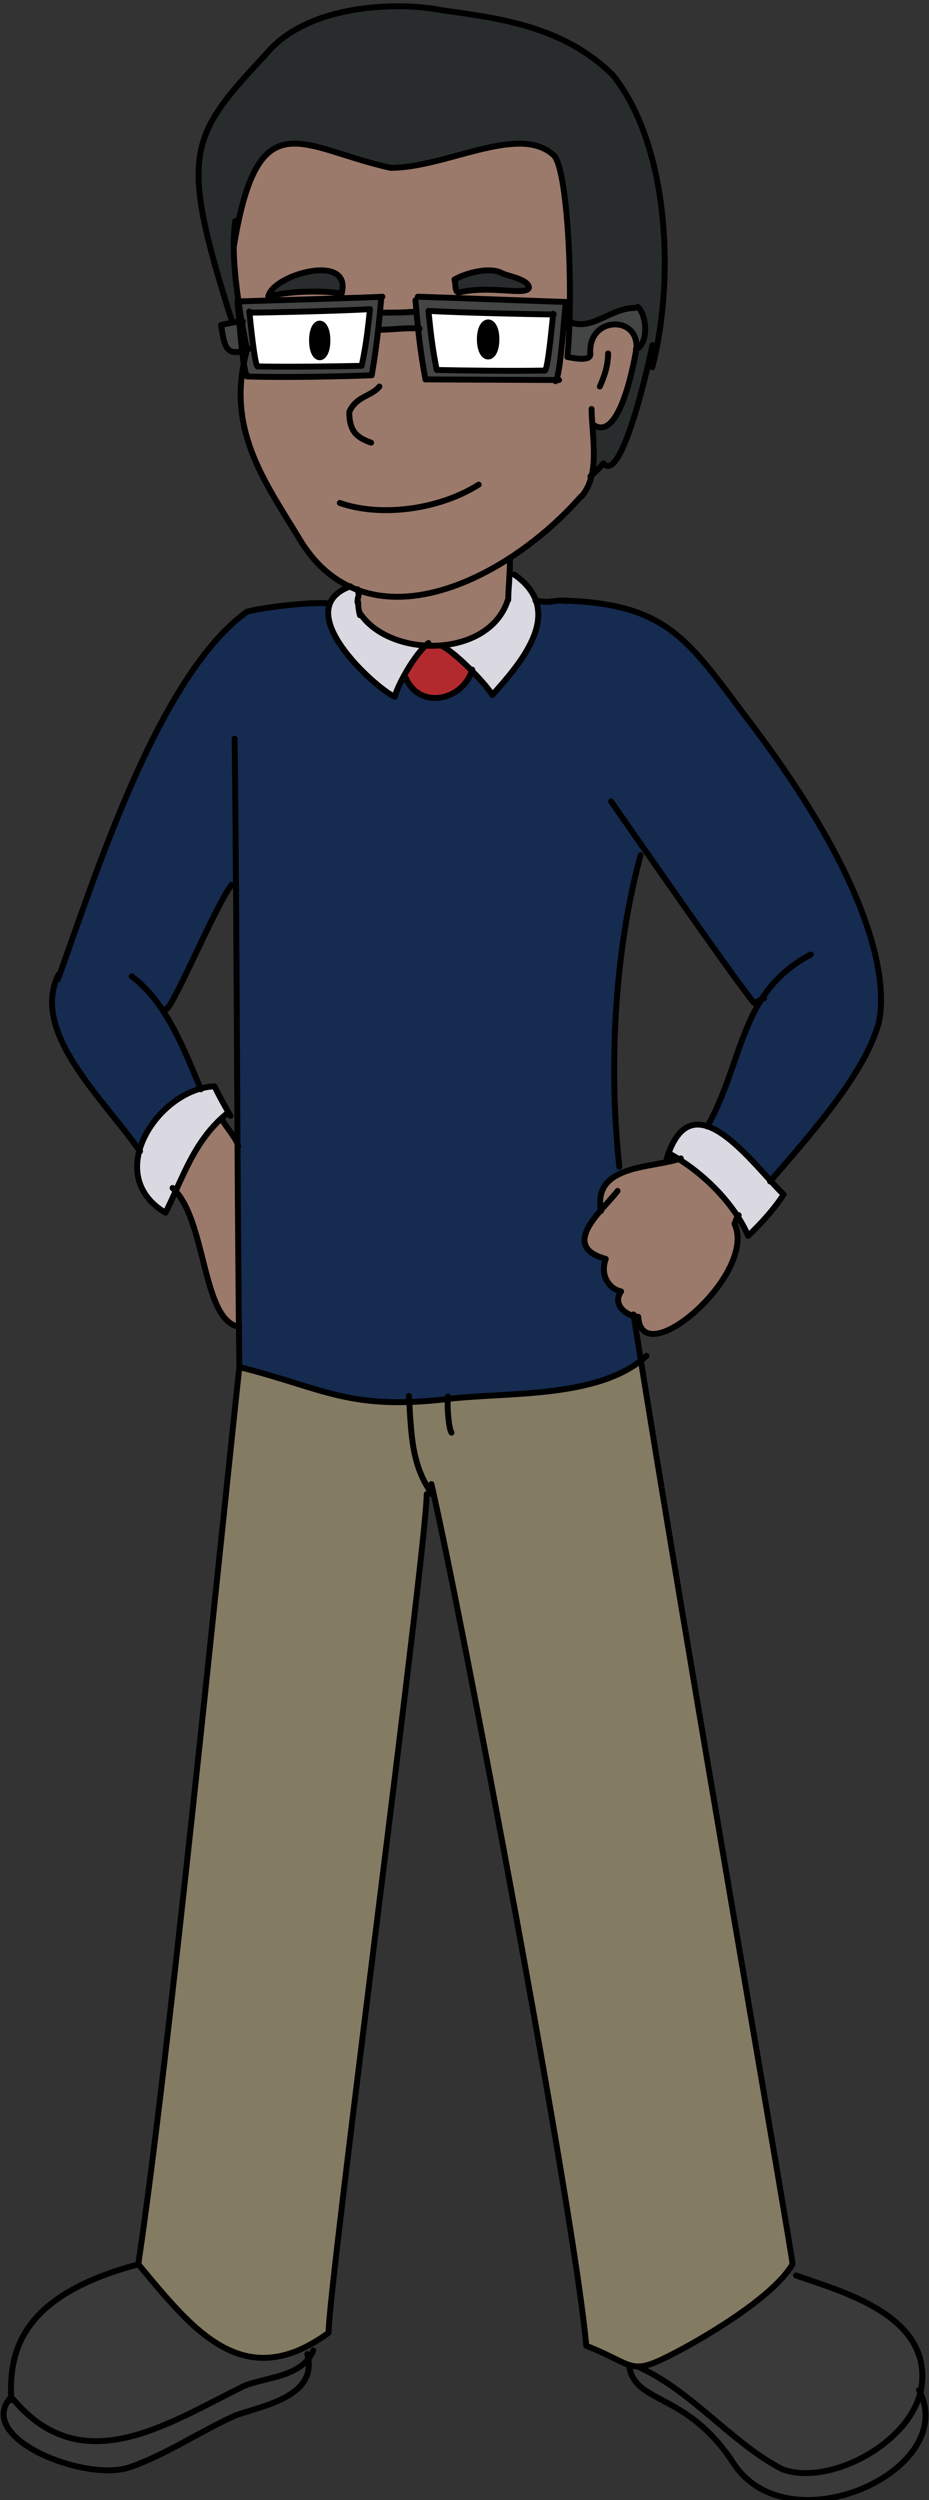 <?xml version="1.0" encoding="UTF-8"?><svg id="USA" xmlns="http://www.w3.org/2000/svg" width="157.2" height="423" viewBox="0 0 157.2 423"><rect x="0" y="0" width="157.2" height="423" fill="#333333" stroke="none"/><defs><style>.cls-1{fill:none;stroke:#000;stroke-linecap:round;stroke-linejoin:round;}.cls-2,.cls-3,.cls-4,.cls-5,.cls-6,.cls-7,.cls-8,.cls-9,.cls-10,.cls-11,.cls-12{stroke-width:0px;}.cls-3{fill:#282c2d;}.cls-4{fill:#9b7a6b;}.cls-5{fill:#3a3a3a;}.cls-6{fill:#444545;}.cls-7{fill:#152b50;}.cls-8{fill:#cc9f81;}.cls-9{fill:#dad9e1;}.cls-10{fill:#b32a2e;}.cls-11{fill:#847b63;}.cls-12{fill:#fff;}</style></defs><path class="cls-7" d="m75.8,236.8c-16.7,2-21-1.8-35.3-5.4-.8-24.8.2-57.7-.5-81.6h-.8c-2.8,3.7-10.4,21.9-11.1,21.1l-.4.3c2.6,4,4.5,8.8,6.3,13-4.9,1.2-8.6,6-10.3,10.7-6.4-9.1-18.6-20.2-13.7-29.8h.2c6.1-16.5,16.8-50.9,31.8-61.5,3-.7,11.3-1.9,14.1-1.3-2.3,5.5,8.5,14.5,11,15.8,0,0,.5-1.6,1.6-3.7h0c2.2,5.9,9.7,4.4,11.3-.8,2.2,2.2,3.4,4.1,3.4,4.1,3-3.7,10.2-11.1,7.3-16.1,3.2.6,2.4-.3,5.2,0h0c17.4.6,20.8,7.2,30.4,19.7,37,53.5,23,52.9,4.1,78.4-3.1-3.4-6.4-7.3-10.6-9.2,4.3-7.5,5.1-15.3,9.1-21.5-.4.2-.8.4-1.2.6-2.6-3.1-11-15.1-18.3-25.7l-.9.7c-4.4,16.9-5.9,37-3.2,53.8-2.5,1.1-4.1,2.9-3.5,6.4-2.6,3-4.9,6.6.9,8.2-1.1,3.1.9,5.2,2.6,5.5-1.4,2,.6,3.7,2.1,4.2.3,1.6.6,5.9,1.1,8.1-8.8,5.4-22.6,5.2-32.5,6Z"/><path class="cls-9" d="m114.9,196.1c-.6-.4-1.1-.7-1.7-.9,4.6-12.7,14.4,2.6,19.4,7-1.6,2.5-3.9,5-6,7-2.1-5.2-7.3-10.2-11.7-13.1Z"/><path class="cls-6" d="m107.4,52.2l.5-.2c1.6,1.4,1.9,6.2-.2,7.1.3-5.8-8.3-5.3-7.8,1,0,1.1-2.3.8-3.9.5.2-2,.3-4,.4-6.1,4.1,1.7,6.8-2.3,11-2.3Z"/><path class="cls-6" d="m70.4,52.7c0-.6-.1-1.2-.2-1.9l.5-.6,25,.9v.3c-.2,2.7-1.1,12.1-1.6,12.9h-22.1c-.8-4.2-1.2-7.6-1.5-11.6Zm23.1.4q0-.1,0,0c-2.3,0-16.5-.3-21.2-.6.4,4.1.7,6.5,1.4,10,4.8.2,12.5.3,18.3.1.5,0,1.3-8.6,1.4-9.6h0Z"/><path class="cls-12" d="m93.6,53.1c-.1,1-.9,9.6-1.4,9.6-5.8.1-13.5,0-18.3-.1-.7-3.5-1-6-1.4-10,4.7.3,18.9.6,21.2.6Zm-9.5,4.3c0-3.8-2.8-3.8-2.8,0,0,3.9,2.8,3.9,2.8,0Z"/><path class="cls-9" d="m79.9,113.5c-1.4-1.4-3.1-2.9-5.1-4.2v-.2c6.9-.5,12.1-4.8,11.5-12h.7c8.8,6.1,1.4,14.8-3.7,20.5,0,0-1.2-1.9-3.4-4.1Z"/><path class="cls-2" d="m82.6,54.5c1.8,0,1.8,6,0,5.9-1.8,0-1.8-6,0-5.9Z"/><path class="cls-10" d="m74.7,109.4c2,1.3,3.8,2.8,5.1,4.2-1.7,5.1-9.1,6.7-11.3.8h0c.9-1.6,2.1-3.5,3.8-5.1.8,0,1.6,0,2.5,0v.2Z"/><path class="cls-11" d="m108.3,230.7c-11,6.3-26.7,5.4-39,6.3-10.1,1.6-19.7-4-28.8-5.7-3.5,32.5-11.9,117-17.1,151.8,9.1,10.9,17.7,22.2,32.2,11.6,0-7.9,16.6-132.8,16.6-141.9l.7-.4c.1.2.2.3.3.5h.1c4.5,20.1,24.1,123.2,25.8,144,8.4,3.3,7.2,5.3,15,1.2,3.5-1.8,16.4-9,19.9-15,0,0-15.6-92.7-25.7-152.4Z"/><path class="cls-6" d="m70.4,52.7c0,1,.2,2,.3,2.9-2.2-.1-4.4.2-6.7.2.1-.9.2-1.9.3-2.9,2.1.1,4.1,0,6.1-.1Z"/><path class="cls-9" d="m60.8,103.6h0c2.2,3.5,6.8,5.4,11.4,5.6-2.2,1.9-5,7.2-5.4,8.8-3.3-1.6-18.1-14.8-7.5-18.7h0c.4.1.8.3,1.2.5h0c.3,1.8-.2,2.3.2,3.9Z"/><path class="cls-6" d="m40.9,54.4h0c-.2-1.1-.4-2.3-.5-3.4l24.2-.7c-.3,4.6-.8,8.6-1.6,13.2-5.6.2-14.4.4-21.1.2-.1,0-.3-.6-.5-1.5.3-2,.6-2.5.5-3h0c-.3-1.4-.6-3-.9-4.7Zm1.3-1.7s0,0,0,0h0c.1,1,.9,9.2,1.4,9.2,5.6.1,12.9,0,17.6-.1.7-3.3,1-5.7,1.4-9.6-4.5.3-18.1.6-20.3.6,0,0,0,0,0,0Z"/><path class="cls-12" d="m62.5,52.3c-.4,3.9-.7,6.3-1.4,9.6-4.7.2-12,.3-17.6.1-.5,0-1.2-8.2-1.4-9.2,2.2,0,15.8-.3,20.3-.6Zm-7.2,5.3c0-3.8-2.6-3.8-2.6,0,0,3.8,2.6,3.8,2.6,0Z"/><path class="cls-3" d="m112.8,40.9c-1.4-27.4-15-37.6-38.2-39.2-6.4-1.3-22.7-1.4-29.8,7.7-13.2,13.9-14.3,17.1-5.5,45.2.6,0,1.1-.2,1.7-.2-.7-4.1-1.3-8.9-1.3-12.9h0c4.1-24.9,11.4-16.4,26.5-13.1,29.3-5.2,30.5-11.1,30.2,26,4.2,1.6,7.3-2.2,11.5-2.5,1.6,1.4,1.9,6.2-.2,7.1-.6,3.7-3,16.1-7.4,12.9.2,3.2.3,6.2-.2,8.5,1-.8,1-.8,2-2,3,3.6,7.5-16,8.3-20-.5,12,2.8-15.8,2.3-17.6Z"/><path class="cls-3" d="m84.8,46.3c-2-1.2-6.1,0-8,1.1.4,1,0,2,.7,2.2,7.6-1.1,18.2,1,7.2-3.2Z"/><path class="cls-3" d="m52.8,45.9c-3.1,0-6.8,2.5-7.4,4.4,3.2-1,9.8-1.1,12.4-.5,1.3-3.7-2-3.9-5.1-3.9Z"/><path class="cls-2" d="m54.1,54.6c1.7,0,1.7,5.9,0,5.8-1.7,0-1.7-5.9,0-5.8Z"/><path class="cls-5" d="m155.8,404.8c2.8-13.4-14.6-17.9-22.8-20.1-7.1,7-19.1,15.6-26.4,15.7v.2c1.2,6.4,9.7,4.1,17.6,16.3,8.6,10.2,23.5,7.1,30.7-3.3,1.8-2.6,3-6.3,1-8.8Z"/><path class="cls-5" d="m52.4,396.6c-14.4,7.5-20.1-4.2-28.9-13.5-20.8,5.4-21.9,15.9-21.6,22.8h-.2c-5.4,6.8,12.7,14.1,20.2,11.6,5.8-1.9,12.4-6.3,18-8.8,4.5-1.7,13.4-2.9,12.4-9.7.3-.4.5-.8.7-1.3l-.5-1Z"/><path class="cls-6" d="m40.5,54.5c.1,1.5.3,3.3.5,4.9-3.7.8-2.7-1.9-3.5-4.4.7-.1,2.2-.4,3-.5Z"/><path class="cls-4" d="m124.9,205.8c-2.5-3.8-6.5-7.6-10-9.8-4.6,1.5-14.6.9-13.2,8.7-2.6,3-4.9,6.6.9,8.2-1.1,3.1.9,5.2,2.6,5.5-1.6,2.3,1,4.2,2.9,4.3.6,9.7,20.2-7.3,16.3-15.7.3-.6,0-.6.5-1.2Z"/><path class="cls-4" d="m100.3,72c4.3,3.2,6.7-9.2,7.4-12.9.3-5.8-8.3-5.3-7.8,1,0,1.1-2.3.8-3.9.5,1.2-10.7.1-32.9-2.5-34.3-5.9-5.1-18.1,2.3-27.4,2.3-15-3.3-22.4-11.8-26.5,13.1h0c0,2.9.3,6.3.8,9.5l24.2-.7c0,.9-.1,1.8-.2,2.6,2.1.1,4.1,0,6.1-.1,0-.6-.1-1.2-.2-1.9l.5-.6,25,.9v.3c-.2,2.7-1.1,12.1-1.6,12.9h-22.1c-.6-3.3-.9-5.8-1.2-8.8-2.2-.1-4.4.2-6.7.2-.3,2.6-.6,4.9-1.1,7.7-2.2-.5-22.2,2.1-21.6-1.3-.6,3.7-1.2,10.5,1.4,15.1,6.6,10.6,7.7,17.6,17.8,22.4h0c.3,1.8-.2,2.3.2,3.9h0c7.4,10.4,28.6,6,25.5-9h0c7.1-5.1,16.8-11.7,14.1-22.7Zm-42.4-22.2c-2.6-.7-9.3-.5-12.4.5.6-3.7,14.3-7.6,12.4-.5Zm19.7-.2c-.7-.2-.4-1.1-.7-2.2,1.9-1.1,5.9-2.2,8-1.1.9.5,4.4,1,4.6,2.4-.4,1.4-6.6-.5-11.9.8Z"/><path class="cls-4" d="m40.2,193.6c-.4-.9-1.7-2.8-2.6-4,0,0,0,0,0,0h0s0,0,0,0c0,0-.1-.2-.1-.2,0,0,0,0,0,0-3.9,3.7-5.8,7.9-7.8,12.4,5.3,5,4.5,21.6,10.7,22.8-.1-8.5-.2-19.9-.1-30.9Z"/><path class="cls-9" d="m33.9,184.1c.8-.2,1.6-.3,2.4-.3.5,1.3,1.8,3.4,2.4,4.4-5.7,4.6-7.7,10.9-10.7,17-10.2-6.1-2.2-18.5,5.9-21.1Z"/><path class="cls-8" d="m37.6,189.5s0,0,0,0h0Z"/><path class="cls-8" d="m37.6,189.5h0s0,0,0,0c0,0,0,0,0,0Z"/><path class="cls-1" d="m41.8,59.2c-3.7,13.1,2.8,22,8.7,31.7,11.2,19.2,35.1,7.6,47.8-6.9"/><path class="cls-1" d="m40.9,54.4c.3,1.7.6,3.3.9,4.7"/><path class="cls-1" d="m39.8,37.4c-.7,5.4.2,11.5,1.1,17.1"/><path class="cls-1" d="m45.4,50.2c3.2-1,9.8-1.1,12.4-.5"/><path class="cls-1" d="m77.6,49.5c5.3-1.3,11.4.6,11.9-.8"/><path class="cls-1" d="m64.2,65.4c-1.4,1.7-3.9,1.6-5.1,4.3,0,3.5,1.5,4.4,3.7,5.2"/><path class="cls-1" d="m39.6,41.5c4.1-24.9,11.4-16.4,26.5-13.1,9.3,0,21.5-7.4,27.4-2.3,2.6,1.5,3.6,23.6,2.5,34.3,1.6.3,3.9.7,3.9-.5-.5-6.3,8.1-6.7,7.8-1-.6,3.7-3.1,16.1-7.4,12.9"/><path class="cls-1" d="m103.8,12.8c-8.4-8.4-19.3-9.7-29.2-11.1"/><path class="cls-1" d="m39.2,54.2c-8.9-28.1-7.3-31,5.6-44.8"/><path class="cls-1" d="m99.9,80.6c1-.9,1.2-1,2.2-2.2,3,3.6,7.5-16,8.3-20,.1-.6-.1,4.2,0,3.7,4.1-16.4,2.3-38.2-6.7-49.4"/><path class="cls-1" d="m44.8,9.4C52.1.3,68.1.4,74.6,1.7"/><path class="cls-1" d="m100.1,69.2c.1,5.1,1.5,11-1.7,14.8"/><path class="cls-1" d="m55.6,102.1c-2.7-.3-10.9.6-13.8,1.4-15.1,10.8-25.9,45.4-32,62.2"/><path class="cls-1" d="m129.3,168.9c-.6.3-1,.5-1.7.8-3.3-4-17.5-24.5-24.2-34.1"/><path class="cls-1" d="m94.7,101.6c18.1.4,21.6,6.5,31.6,19.8,29.2,38.2,22,52.9,22,52.9"/><path class="cls-1" d="m39.7,125c.4,32.3.4,72.7.8,106.3,14.3,3.6,18.6,7.4,35.3,5.4,10.1-1.2,25.7,0,33.6-7.3"/><path class="cls-1" d="m108.4,144.7c-4.5,16.5-5.4,36.2-3.6,52.7"/><path class="cls-1" d="m29.2,201c5.8,5.3,4.9,22.5,11.3,23.5"/><path class="cls-1" d="m9.9,164.9c-4.8,9.7,7.4,20.8,13.8,29.9"/><path class="cls-1" d="m39.2,149.7c-2.8,3.6-10.5,22.2-11.2,21"/><path class="cls-1" d="m37.6,189.5s0,0,0,0c.9,1.5,2.6,3.4,2.7,4.5"/><path class="cls-1" d="m37.5,189.4c0,0,0-.1,0-.1h0"/><line class="cls-1" x1="37.6" y1="189.5" x2="37.6" y2="189.5"/><path class="cls-1" d="m37.5,189.4s0,0,0,0h0s0,0,0,0c0,0,0,0,0,0"/><path class="cls-1" d="m22.3,165.2c6,4.5,8.9,12.6,11.7,19.1"/><path class="cls-1" d="m125,205.6c-.5.6-.4.9-.7,1.4"/><path class="cls-1" d="m148.3,174.3c-2.7,8.2-11.6,18.2-18,25.6"/><path class="cls-1" d="m119.7,190.6c6.3-11.4,5.4-22.7,17.5-29.1"/><path class="cls-1" d="m104.5,201.5c-2.3,3.1-10.1,9.3-2,11.5-1.1,3.1.9,5.2,2.6,5.5-1.6,2.3,1,4.2,2.9,4.3.6,9.7,20.2-7.3,16.3-15.7"/><path class="cls-1" d="m115.2,196c-4.6,1.7-15,.9-13.5,8.9"/><path class="cls-1" d="m40.5,231.3c-3.5,32.5-11.9,117-17.1,151.8,9.1,10.9,17.7,22.2,32.2,11.6,0-7.9,16.6-132.8,16.6-141.9"/><path class="cls-1" d="m73,251.1c4.9,21.2,24.3,123.8,26.2,145.8,8.4,3.3,7.2,5.3,15,1.2,3.5-1.8,16.4-9,19.9-15,.3.1-18-104.4-26.9-160.7"/><path class="cls-1" d="m1.9,406.1c-.3-7.2.6-17.5,21.6-23"/><path class="cls-1" d="m2.2,405.9c11.7,14,26.1,4.2,39.1-2.2,3.6-1.5,9.9-1.5,11.7-6"/><path class="cls-1" d="m108.3,400.6c8.9,4.1,15.7,12.9,24.1,17.2,7.9,2.9,21.8-4.4,23.5-13.7,2-12.5-14-16.5-21.2-19.1"/><path class="cls-1" d="m1.6,405.9c-5.4,6.8,12.7,14,20.2,11.6,5.8-1.9,12.4-6.3,18-8.8,4.7-1.7,14.1-3.2,12.2-10.4"/><path class="cls-1" d="m106.5,400.6c1.3,6.3,9.8,4.1,17.7,16.3,9.5,14.2,38.4.9,31.3-12.5"/><path class="cls-1" d="m86.3,94.6c0,2.2-.3,5.3-.3,6.9"/><path class="cls-1" d="m60.6,101.9c0,.7.1,1.4.3,2.2"/><path class="cls-1" d="m60.5,99.7c.4,1.4,0,1,0,2.2"/><path class="cls-1" d="m90.6,101.6c3.2.6,2.5-.2,5.3.1"/><path class="cls-1" d="m45.4,50.2c.6-3.7,14.3-7.6,12.4-.5"/><path class="cls-1" d="m77.6,49.5c-.7-.2-.4-1.1-.7-2.2,1.9-1.1,5.9-2.2,8-1.1.9.5,4.4,1,4.6,2.4"/><path class="cls-1" d="m57.5,85.1c6.8,2.4,16.7,1.2,23.5-3.1"/><path class="cls-1" d="m102.9,59.8c0,2-.6,3.8-1.4,5.6"/><path class="cls-1" d="m55.4,57.6c0,3.8-2.6,3.8-2.6,0,0-3.8,2.6-3.8,2.6,0Z"/><path class="cls-1" d="m84,57.4c0,3.9-2.8,3.9-2.8,0,0-3.8,2.8-3.8,2.8,0Z"/><path class="cls-1" d="m42.2,52.8h0"/><path class="cls-1" d="m42.2,52.8c.1,1,.9,9.2,1.4,9.2,5.6.1,12.9,0,17.6-.1.7-3.3,1-5.7,1.4-9.6-4.5.3-18.1.6-20.3.6Z"/><path class="cls-1" d="m42.2,52.7s0,0,0,.1"/><path class="cls-1" d="m42.2,52.8c0,0,0,0,0,0"/><path class="cls-1" d="m40.2,51.4c.3,1.5.6,10,1.6,12.3,6.7.2,15.5,0,21.1-.2.8-4.6,1.2-8.4,1.6-12.9"/><path class="cls-1" d="m93.6,53.1h0"/><path class="cls-1" d="m93.6,53.1c-.1,1-.9,9.6-1.4,9.6-5.8.1-13.5,0-18.3-.1-.7-3.5-1-6-1.4-10,4.7.3,18.9.6,21.2.6Z"/><path class="cls-1" d="m93.6,53.1q0-.1,0,0"/><path class="cls-1" d="m72,64.2c-.9-4.7-1.3-8.7-1.7-13.4"/><path class="cls-1" d="m95.7,51.6c0,0,0-.1,0-.1-.3,2.8-.9,12.2-1.7,13"/><path class="cls-1" d="m95.5,54c4.2,2.7,7.5-1.9,11.9-1.9"/><path class="cls-1" d="m41.1,54.4c0,0-.1,0-.2,0-1,0-2.6.4-3.5.6.6,3.4.6,5.7,4.8,4"/><path class="cls-1" d="m64.7,52.9c2,0,3.9,0,5.8-.2"/><path class="cls-1" d="m64.1,55.8c2.3,0,4.6-.4,6.9-.2"/><path class="cls-1" d="m76.4,242.4c-.4-.5-.8-4-.6-6.1"/><path class="cls-1" d="m69.2,236.2c.4,6.9.5,11.9,4,16.7"/><path class="cls-1" d="m40.2,51c.4,0,24.2-.7,24.5-.8"/><path class="cls-1" d="m70.7,50.2c.4,0,24.9.9,25.3.9"/><path class="cls-1" d="m72,64.2c.4,0,22.2.1,22.6.1"/><path class="cls-1" d="m107.9,51.9c1.6,1.4,1.9,6.3-.3,7.2"/><path class="cls-1" d="m60.8,103.6c5.1,7.9,21.9,7.8,25.1-2"/><path class="cls-1" d="m59.3,99.2c-10.6,3.9,4.2,17.2,7.5,18.7.4-1.8,3.3-7.2,5.7-9.1"/><path class="cls-1" d="m87,97.2c8.8,6.1,1.4,14.7-3.7,20.4-.6-1.3-5.8-6.9-8.5-8.3"/><path class="cls-1" d="m68.5,114.3c2.2,6,9.9,4.3,11.4-1"/><path class="cls-1" d="m38.4,188.4c-5.6,4.6-7.4,10.8-10.4,16.8-10.9-6.5-1.1-21,8.3-21.4.7,1.5,2,3.8,2.7,5"/><path class="cls-1" d="m113.1,195.1c5.3,2.8,11,8.2,13.5,14,2.1-2,4.4-4.5,6-7-5.2-5-15.5-20-19.8-6"/></svg>